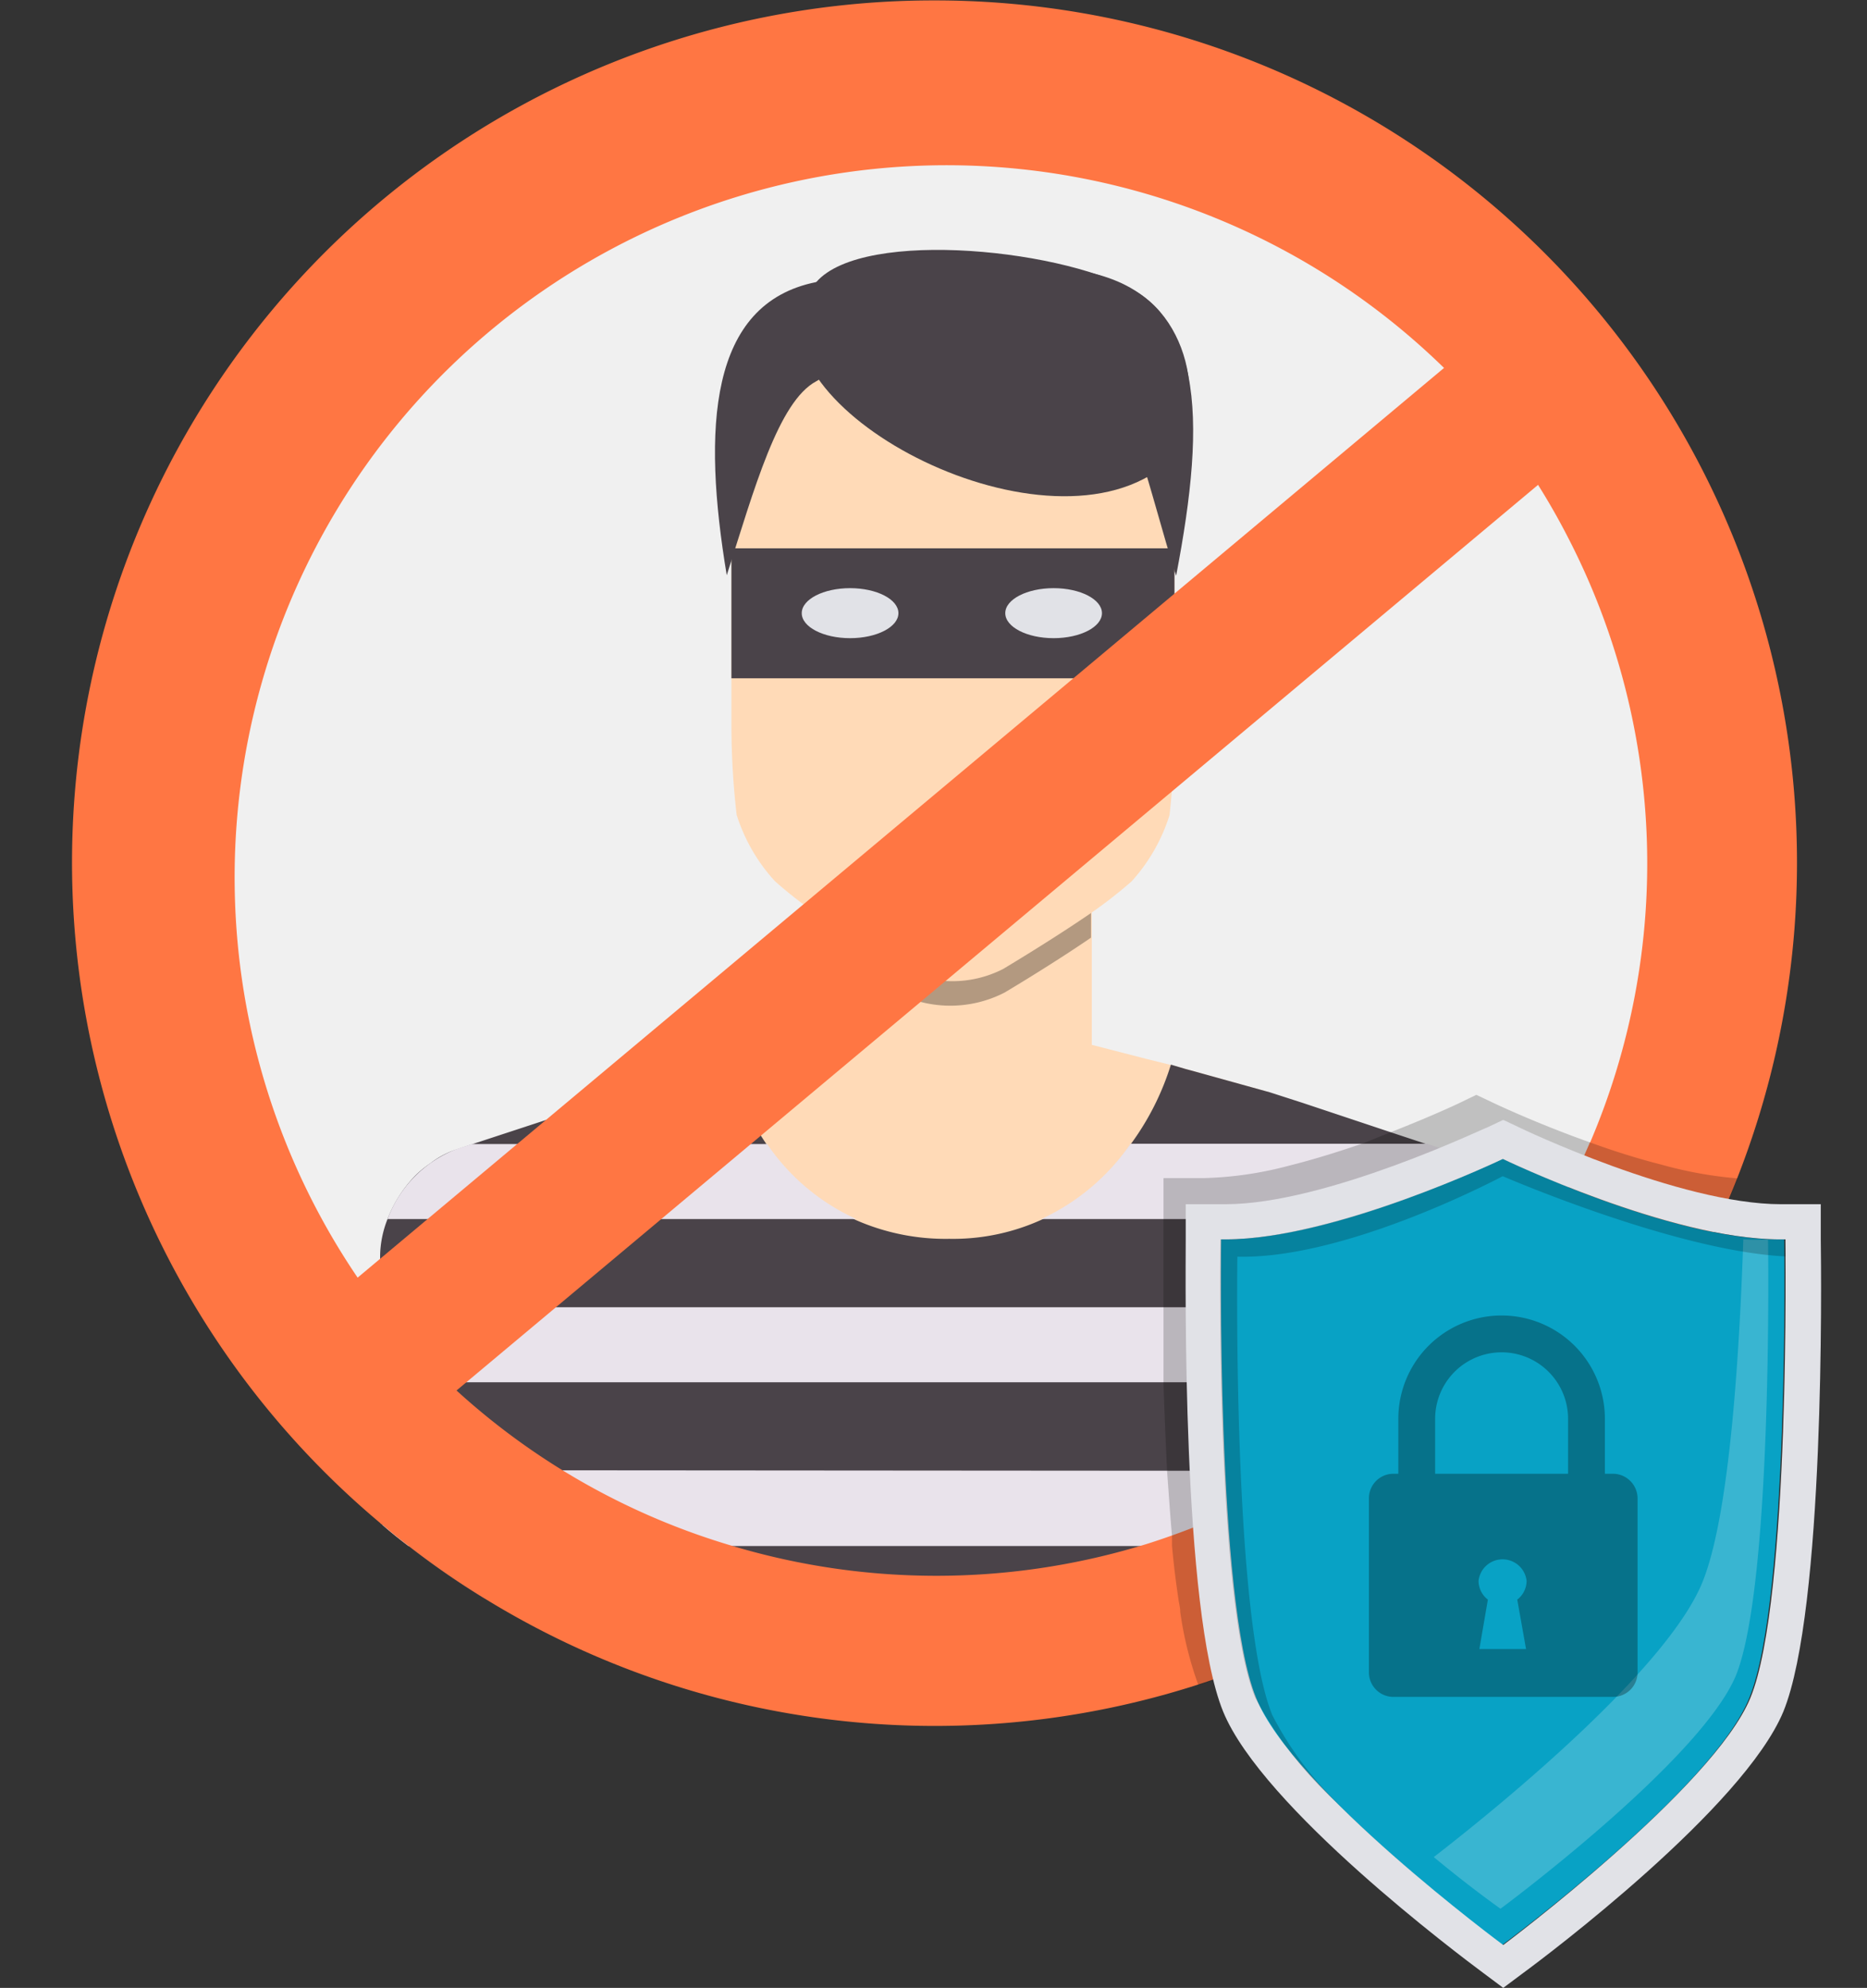 <svg xmlns="http://www.w3.org/2000/svg" viewBox="-2.629 -0.015 67.972 72.345"><rect x="-2.629" y="-0.015" width="67.972" height="72.345" fill="#333333" stroke="none"/><title>Depositphotos_103439008_08</title><g data-name="Layer 2"><circle cx="31.4" cy="31.39" r="28.67" fill="#f0f0f0"/><path fill="#ffdab7" d="M44.22 42.4l-.48 1.14-11.8 13.71-11.8-13.71-.48-1.14.65-2.67 2.81-.78.26-.07.54-.15.81-.2 2.02-.52v-5.73h10.37v5.73l2.02.52.81.2.55.15.26.07 2.8.78.66 2.67z"/><path d="M30 35s-1.8-1.09-3.28-2.13V34c1.52 1 3.28 2.11 3.28 2.11a4.32 4.32 0 0 0 3.94 0s1.69-1 3.15-2v-1.17c-1.46 1-3.15 2-3.15 2A4.32 4.32 0 0 1 30 35z" opacity=".3"/><path d="M40.13 19.94v6.45a29.5 29.5 0 0 1-.18 3.26 6.47 6.47 0 0 1-1.38 2.41 16.33 16.33 0 0 1-1.68 1.29c-1.37.93-3 1.9-3 1.9a4.06 4.06 0 0 1-3.69 0s-1.68-1-3.08-2a14.74 14.74 0 0 1-1.54-1.2 6.46 6.46 0 0 1-1.39-2.41 28.8 28.8 0 0 1-.19-3.25v-8.75c0-1.24 0-2.25.06-2.78.08-1.47 1-3.39 2.12-3.63l2-.43a21.58 21.58 0 0 1 7.87 0l2 .43c.95.24 1.95 2.16 1.95 3.63 0 .53.05 1.53.06 2.78.06.7.06 1.48.07 2.3z" fill="#ffdab7"/><path d="M27.09 10.25C23.84 14 34 20 39 17.42c2.44-1.25 2.08-5.28-.13-6.74-2.49-1.6-10.05-2.42-11.78-.43z" fill="#4a4349"/><path d="M27.09 10.25c-3.92.78-4.15 5.33-3.26 10.67 1-3.14 1.88-6.33 3.26-7.06s2.04-4.02 0-3.61z" fill="#4a4349"/><path d="M37.19 9.94c4.07 1 4.11 5.22 3 11-1-3.14-1.66-6.65-3-7.38s-2.02-4.13 0-3.62z" fill="#4a4349"/><path d="M52.66 45.68v8.8c-.67.62-1.37 1.21-2.09 1.77a30.08 30.08 0 0 1-2.76 1.91H15a29.52 29.52 0 0 1-2.76-1.91c-.32-.24-.63-.49-.94-.76a.34.34 0 0 1-.09-.07v-9.74a3.77 3.77 0 0 1 .27-1.33 4.69 4.69 0 0 1 1-1.57 3.74 3.74 0 0 1 .56-.46 3.13 3.13 0 0 1 1-.52l.54-.18 4.57-1.5 1.18-.38 2.79-.74.26-.07.55-.16a8.23 8.23 0 0 0 .68 1.73 10.15 10.15 0 0 0 .69 1.16 7.83 7.83 0 0 0 3.24 2.73 8.11 8.11 0 0 0 3.39.68 7.79 7.79 0 0 0 6.59-3.42A9.76 9.76 0 0 0 40 38.73l.54.16.26.07 2.81.78 1.18.38L48 41.19l1.3.43.55.19.42.17.39.22a4 4 0 0 1 .71.59 4.33 4.33 0 0 1 .83 1.14c.06.14.13.28.18.43a3.73 3.73 0 0 1 .28 1.32z" fill="#4a4349"/><path d="M40.13 19.94v4.73H24v-4.73z" fill="#4a4349"/><path fill="#e9e3eb" d="M11.21 47.56h41.45v2.73H11.21z"/><path d="M28.55 44.35H11.48A4.37 4.37 0 0 1 14 41.8l.55-.18H25.3a7.83 7.83 0 0 0 3.25 2.73z" fill="#e9e3eb"/><path d="M52.4 44.35H35.28a8 8 0 0 0 3.25-2.74h10.79l.55.18a4.37 4.37 0 0 1 2.53 2.56z" fill="#e9e3eb"/><path d="M52.75 53.52v.89l-.08.07c-.67.62-1.37 1.21-2.09 1.77H12.24c-.32-.24-.63-.49-.94-.76v-2z" fill="#e9e3eb"/><ellipse cx="28.32" cy="22.3" rx="1.76" ry=".91" fill="#e1e2e7"/><ellipse cx="35.73" cy="22.3" rx="1.76" ry=".91" fill="#e1e2e7"/><path d="M31.4 0a31.37 31.37 0 0 0-20.19 55.41.34.34 0 0 0 .09.07c.31.27.62.52.94.76A29.52 29.52 0 0 0 15 58.15a31.28 31.28 0 0 0 32.81 0 30.08 30.08 0 0 0 2.76-1.91c.72-.55 1.42-1.15 2.09-1.77l.08-.07A31.38 31.38 0 0 0 31.4 0zm23.86 41.55a25.8 25.8 0 0 1-2.59 4.67c-.31.46-.65.91-1 1.34a25.16 25.16 0 0 1-2.52 2.72 25.88 25.88 0 0 1-9.15 5.6c-.37.13-.75.26-1.13.37a25.89 25.89 0 0 1-14.82 0 25.68 25.68 0 0 1-10.37-5.95Q13 49.68 12.4 49c-.41-.44-.81-.91-1.19-1.38A25.92 25.92 0 0 1 51.47 15a25.4 25.4 0 0 1 3 4.57 25.84 25.84 0 0 1 .79 22z" fill="#ff7643"/><path fill="#ff7643" d="M8.261 48.265L52.208 11.48l3.505 4.187-43.947 36.785z"/><path d="M60.63 42.87a31.6 31.6 0 0 1-7.88 11.53l-.08.07c-.67.62-1.37 1.21-2.09 1.77a30.08 30.08 0 0 1-2.76 1.91A31.22 31.22 0 0 1 41 61.31a13.11 13.11 0 0 1-.66-2.66c0-.17-.05-.33-.07-.5-.09-.6-.17-1.24-.23-1.91v-.37c-.07-.77-.12-1.56-.18-2.36-.05-1.09-.1-2.19-.13-3.22v-7.43h1.46a13.3 13.3 0 0 0 3.14-.46c.92-.23 1.83-.52 2.68-.81l.99-.4c1.49-.58 2.55-1.08 2.58-1.1l.54-.26.55.26s1.56.75 3.56 1.46c.82.3 1.72.59 2.63.82a14.7 14.7 0 0 0 2.77.5z" opacity=".2"/><path d="M52.08 42.16s-6.28 3-10.29 2.93c0 0-.2 13.1 1.27 16.68 1.34 3.27 9 9 9 9s7.69-5.69 9-9c1.46-3.58 1.27-16.68 1.27-16.68-3.97.1-10.25-2.93-10.25-2.93z" fill="#08a2c5"/><path d="M61.74 45.09a8.22 8.22 0 0 1-.9 0c-.16 4.75-.55 10.18-1.49 12.48-1.25 3.07-7 7.85-9.78 10 1.35 1.12 2.43 1.88 2.43 1.88s7.31-5.41 8.58-8.51c1.35-3.4 1.16-15.85 1.16-15.85z" fill="#fff" opacity=".2"/><path d="M52.08 42.16s6.08 2.93 10.09 2.93h.2s.2 13.1-1.27 16.68c-1.34 3.27-9 9-9 9s-7.69-5.69-9-9c-1.46-3.58-1.27-16.68-1.27-16.68H42c4 0 10.09-2.93 10.09-2.93zm0-1.41l-.55.26c-.06 0-5.87 2.8-9.54 2.8h-1.45v1.28c0 1.37-.15 13.47 1.36 17.18 1.43 3.5 8.63 8.89 9.45 9.5l.75.56.75-.56c.82-.6 8-6 9.45-9.5 1.51-3.71 1.38-15.81 1.36-17.18v-1.28h-1.45c-3.69 0-9.49-2.77-9.54-2.8l-.55-.26z" fill="#e1e2e7"/><path d="M43.69 62.4c-1.46-3.58-1.27-16.68-1.27-16.68 4 .1 9.66-2.93 9.66-2.93s6.3 2.73 10.3 2.92v-.62c-4 .1-10.29-2.93-10.29-2.93s-6.28 3-10.29 2.93c0 0-.2 13.1 1.27 16.68a14.31 14.31 0 0 0 3.17 4 12.28 12.28 0 0 1-2.55-3.37z" opacity=".2"/><path d="M56.06 53.62h-.26v-2a3.76 3.76 0 1 0-7.52 0v2h-.18a.89.89 0 0 0-.89.9v6.33a.89.89 0 0 0 .89.89h8a.89.89 0 0 0 .89-.89v-6.33a.9.9 0 0 0-.93-.9zm-6.44-2a2.42 2.42 0 0 1 4.84 0v2h-4.84zM52.93 60h-1.7l.31-1.8a.87.87 0 0 1-.34-.68.88.88 0 0 1 1.75 0 .87.87 0 0 1-.34.68z" opacity=".3"/></g></svg>